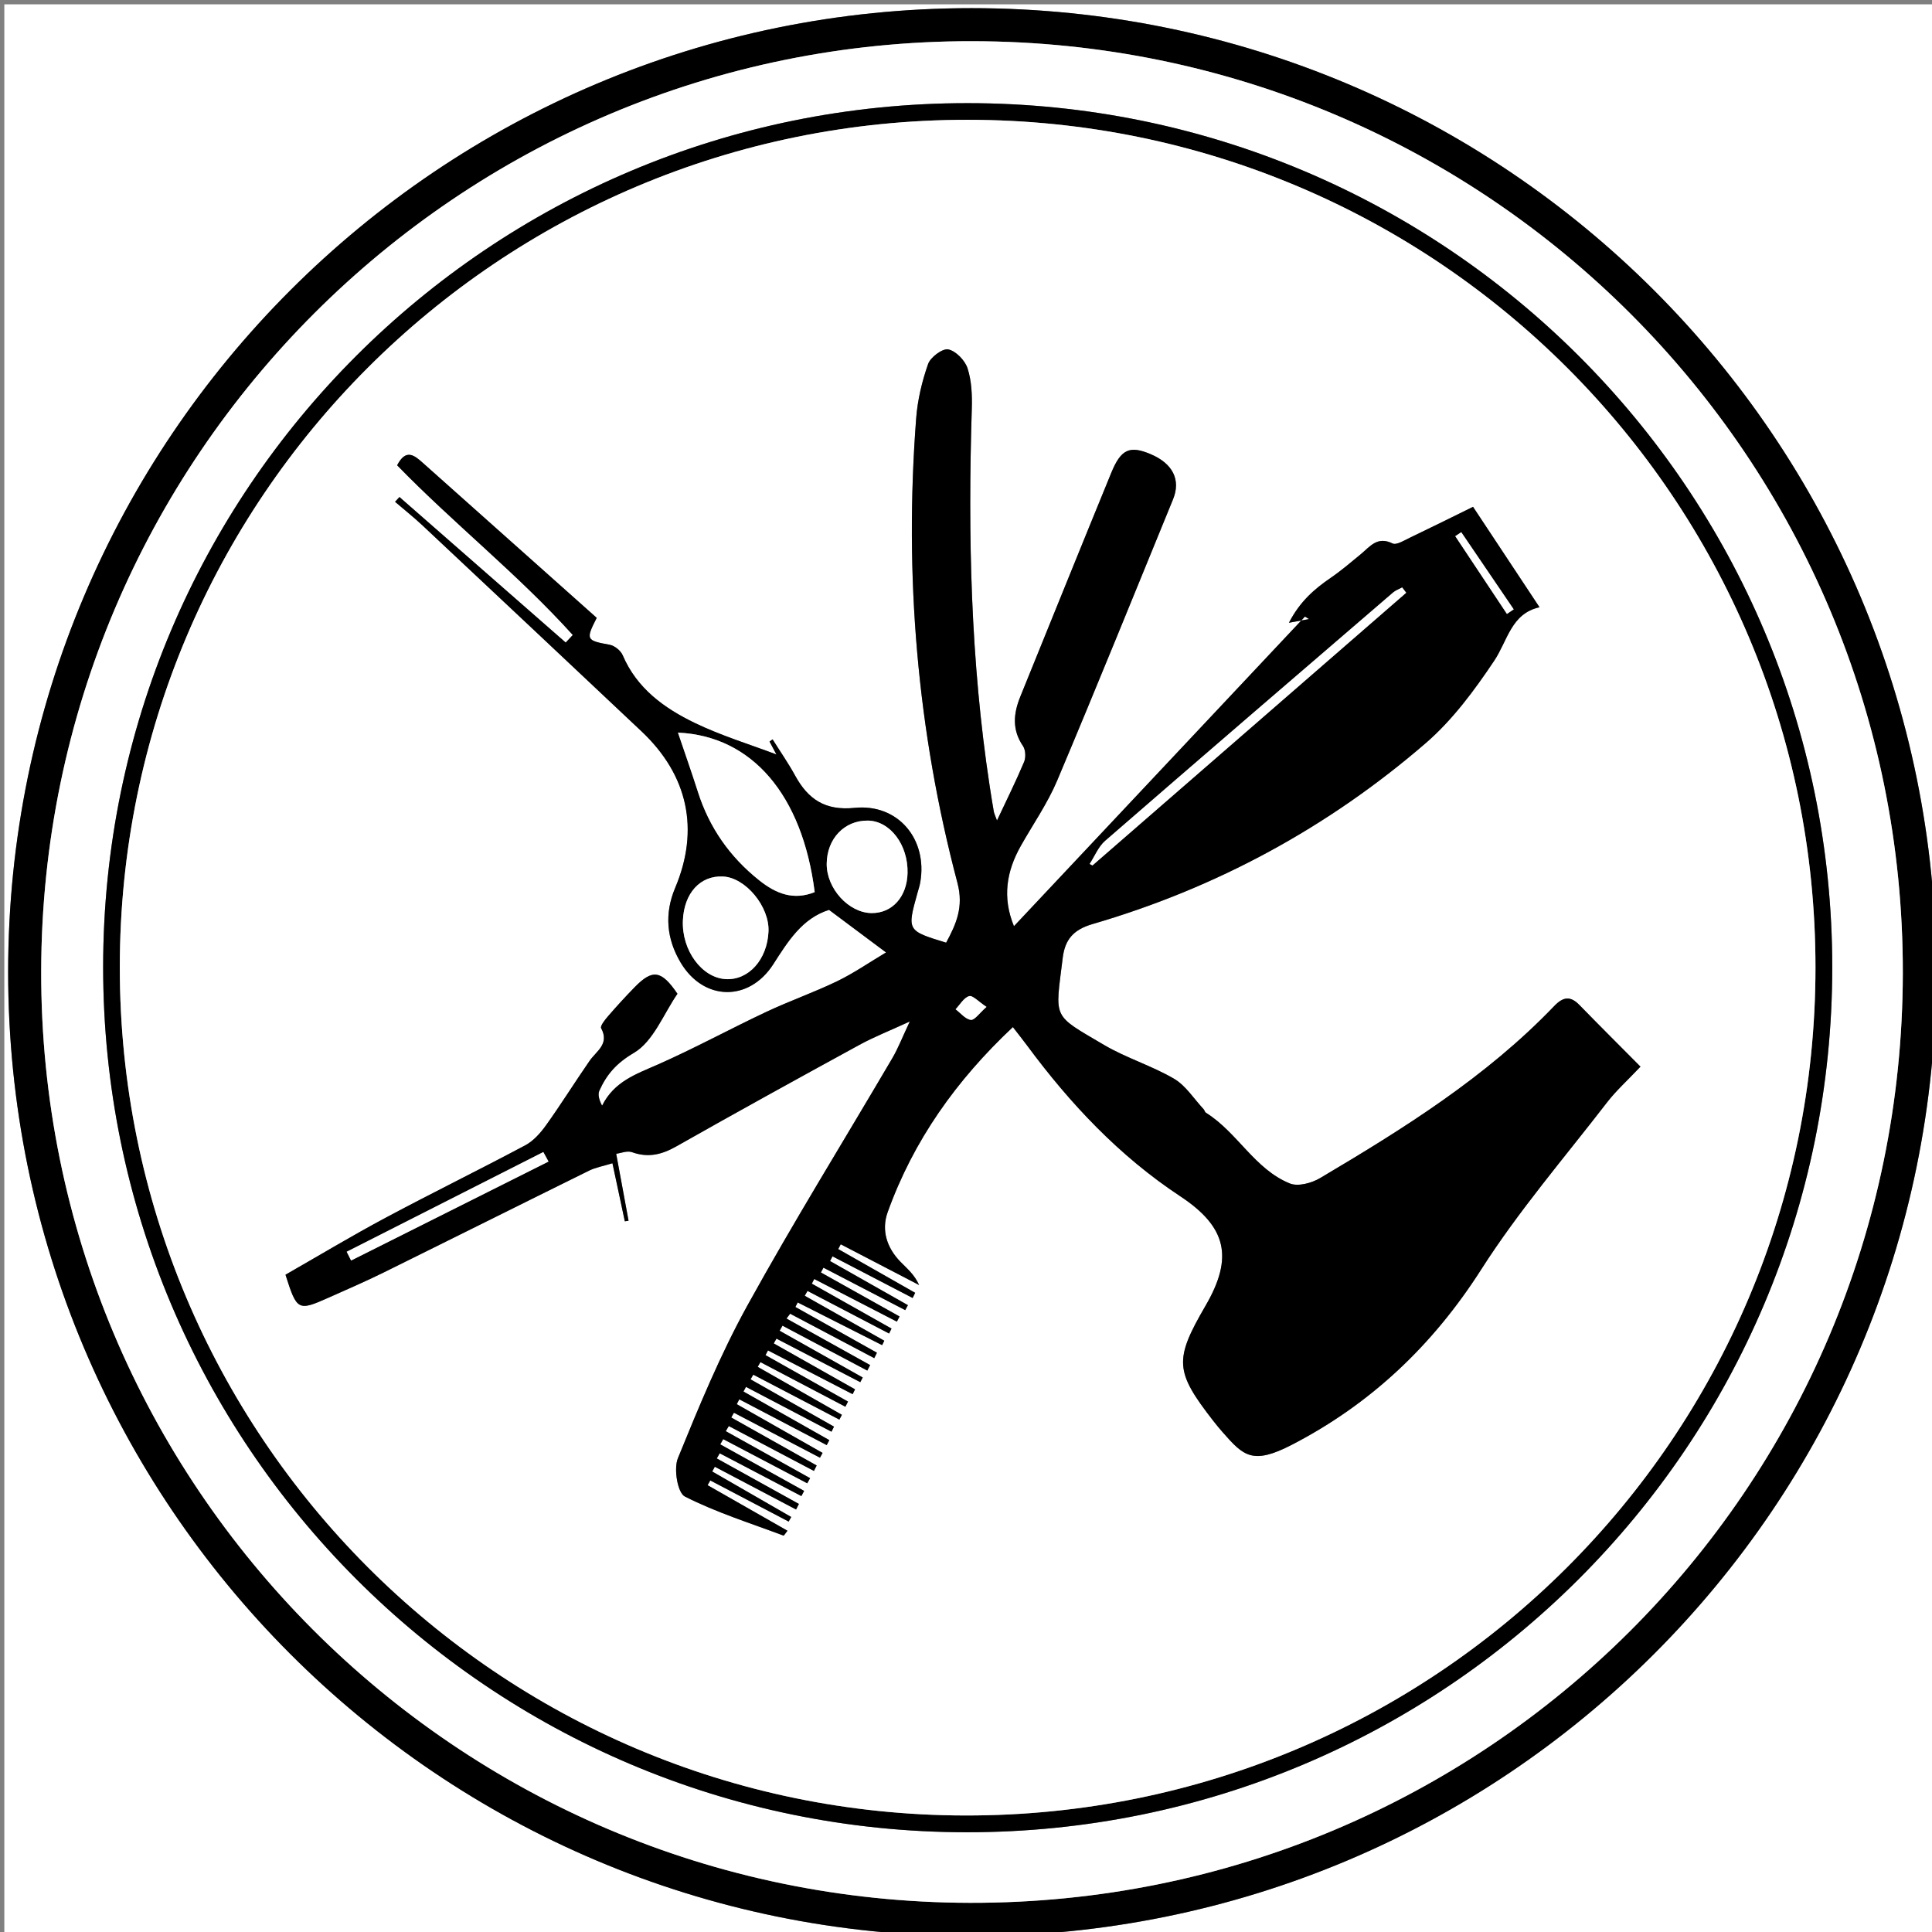 <?xml version="1.0" encoding="utf-8"?>
<!-- Generator: Adobe Illustrator 16.0.0, SVG Export Plug-In . SVG Version: 6.00 Build 0)  -->
<!DOCTYPE svg PUBLIC "-//W3C//DTD SVG 1.1//EN" "http://www.w3.org/Graphics/SVG/1.1/DTD/svg11.dtd">
<svg version="1.1" id="Layer_1" xmlns="http://www.w3.org/2000/svg" xmlns:xlink="http://www.w3.org/1999/xlink" x="0px" y="0px"
	 width="446.944px" height="446.944px" viewBox="0 0 446.944 446.944" enable-background="new 0 0 446.944 446.944"
	 xml:space="preserve">
<rect x="0" y="0" width="446.944" height="446.944" fill="#808080" stroke="none"/>
<g>
	<g>
		<path fill="#FFFFFF" d="M1,1c149.314,0,298.629,0,447.944,0c0,149.314,0,298.629,0,447.944c-149.314,0-298.629,0-447.944,0
			C1,299.63,1,150.314,1,1z M1.885,224.812C1.86,348.013,101.494,447.836,224.562,447.912
			c123.485,0.075,223.312-99.565,223.35-222.933C447.948,101.587,348.197,1.875,224.729,1.887
			C101.629,1.898,1.91,101.652,1.885,224.812z"/>
		<path fill-rule="evenodd" clip-rule="evenodd" d="M1.885,224.812C1.91,101.652,101.629,1.898,224.729,1.887
			c123.469-0.012,223.22,99.7,223.184,223.093c-0.037,123.367-99.864,223.008-223.35,222.933
			C101.494,447.836,1.86,348.013,1.885,224.812z M9.529,224.644c-0.233,118.822,95.947,215.311,214.864,215.552
			C343.635,440.438,440,344.41,440.195,225.148C440.391,106.038,344.163,9.666,224.899,9.529
			C106.148,9.394,9.763,105.665,9.529,224.644z"/>
		<path fill-rule="evenodd" clip-rule="evenodd" fill="#FFFFFF" d="M9.529,224.644C9.763,105.665,106.148,9.394,224.899,9.529
			c119.264,0.137,215.491,96.508,215.296,215.619C440,344.41,343.635,440.438,224.393,440.195
			C105.476,439.954,9.295,343.466,9.529,224.644z M223.849,23.862c-110.532-0.023-199.95,89.315-199.986,199.807
			c-0.036,110.527,89.306,200.102,199.681,200.2c110.641,0.099,200.336-89.517,200.325-200.147
			C423.857,113.332,334.339,23.885,223.849,23.862z"/>
		<path fill-rule="evenodd" clip-rule="evenodd" d="M223.849,23.862c110.49,0.022,200.008,89.469,200.02,199.86
			c0.012,110.63-89.684,200.246-200.325,200.147c-110.375-0.098-199.717-89.673-199.681-200.2
			C23.899,113.177,113.317,23.839,223.849,23.862z M27.714,223.802c0.001,108.265,87.505,196.035,195.588,196.186
			c108.72,0.151,196.645-87.529,196.686-196.142c0.041-108.393-87.674-196.104-196.14-196.132
			C115.359,27.687,27.713,115.313,27.714,223.802z"/>
		<path fill-rule="evenodd" clip-rule="evenodd" fill="#FFFFFF" d="M27.714,223.802C27.713,115.313,115.359,27.687,223.848,27.714
			c108.466,0.027,196.181,87.739,196.14,196.132c-0.041,108.613-87.966,196.293-196.686,196.142
			C115.219,419.837,27.715,332.067,27.714,223.802z M181.95,305.03c0.28-0.372,0.56-0.743,0.841-1.114
			c6.486,3.427,12.971,6.853,19.458,10.279c0.207-0.418,0.414-0.837,0.622-1.255c-6.288-3.527-12.577-7.055-18.865-10.583
			c0.179-0.351,0.358-0.699,0.537-1.049c6.51,3.292,13.019,6.586,19.529,9.878c0.168-0.342,0.336-0.684,0.504-1.024
			c-6.136-3.467-12.271-6.934-18.407-10.4c0.214-0.372,0.428-0.745,0.643-1.118c6.289,3.282,12.577,6.565,18.865,9.848
			c0.19-0.38,0.38-0.76,0.571-1.14c-6.146-3.465-12.293-6.928-18.44-10.393c0.187-0.357,0.374-0.716,0.561-1.074
			c6.372,3.289,12.744,6.576,19.116,9.864c0.207-0.398,0.415-0.798,0.622-1.196c-6.067-3.393-12.133-6.785-18.201-10.179
			c0.199-0.37,0.397-0.739,0.596-1.108c6.304,3.272,12.607,6.547,18.911,9.819c0.208-0.383,0.417-0.766,0.625-1.149
			c-6.005-3.401-12.009-6.804-18.013-10.205c0.19-0.363,0.381-0.726,0.571-1.089c6.179,3.21,12.358,6.422,18.537,9.633
			c0.194-0.399,0.388-0.799,0.582-1.198c-5.933-3.373-11.867-6.745-17.799-10.118c0.193-0.367,0.386-0.735,0.58-1.104
			c6.044,3.142,12.088,6.281,18.133,9.423c-1.104-2.441-2.775-3.806-4.278-5.336c-3.182-3.238-4.503-7.322-3.002-11.503
			c5.956-16.595,15.889-30.554,28.973-42.833c1.292,1.672,2.315,2.949,3.289,4.266c9.971,13.484,21.331,25.562,35.417,34.863
			c10.736,7.09,12.378,14.136,5.867,25.326c-7.294,12.54-7.117,15.196,1.79,26.649c0.716,0.92,1.459,1.82,2.23,2.694
			c4.766,5.405,6.837,7.545,15.98,2.811c18.266-9.455,32.592-23.035,43.779-40.555c8.647-13.54,19.237-25.846,29.081-38.609
			c2.109-2.736,4.726-5.082,7.754-8.291c-4.841-4.878-9.524-9.535-14.132-14.269c-2.114-2.173-3.79-1.871-5.819,0.246
			c-15.732,16.418-34.809,28.338-54.178,39.809c-1.945,1.152-5.088,2.004-6.969,1.245c-8.166-3.295-12.146-11.836-19.44-16.373
			c-0.253-0.157-0.314-0.591-0.537-0.828c-2.241-2.399-4.113-5.442-6.833-7.034c-5.167-3.023-11.068-4.796-16.224-7.837
			c-12.157-7.173-11.273-5.779-9.53-20.109c0.521-4.282,2.494-6.55,6.893-7.833c28.694-8.371,54.505-22.354,77.091-41.864
			c6.175-5.333,11.25-12.2,15.825-19.036c3.124-4.668,3.923-10.941,10.494-12.393c-5.279-7.976-10.111-15.277-15.377-23.233
			c-4.828,2.37-9.694,4.796-14.602,7.14c-1.303,0.622-3.12,1.778-4.031,1.329c-3.52-1.737-5.204,0.732-7.332,2.485
			c-2.288,1.884-4.548,3.826-6.989,5.496c-3.788,2.59-7.115,5.481-9.636,10.371c2.351-0.432,3.499-0.643,4.649-0.854
			c-0.313-0.193-0.627-0.385-0.939-0.578c-22.43,23.862-44.857,47.725-67.324,71.628c-2.744-6.662-1.717-12.71,1.564-18.54
			c2.835-5.037,6.192-9.849,8.426-15.139c9.124-21.608,17.912-43.357,26.806-65.062c1.854-4.522-0.057-8.303-5.203-10.471
			c-4.801-2.023-6.827-1.171-9.078,4.316c-7.07,17.242-14.041,34.524-21.05,51.791c-1.581,3.896-1.945,7.651,0.616,11.409
			c0.612,0.898,0.7,2.644,0.266,3.68c-1.835,4.376-3.959,8.633-6.273,13.566c-0.45-1.24-0.665-1.643-0.739-2.07
			c-0.341-1.967-0.655-3.941-0.956-5.915c-4.41-28.932-5.042-58.039-4.135-87.228c0.098-3.127-0.032-6.431-0.968-9.361
			c-0.591-1.847-2.695-4.042-4.466-4.408c-1.332-0.275-4.115,1.792-4.672,3.374c-1.418,4.025-2.437,8.324-2.762,12.58
			c-2.778,36.34,0.229,72.229,9.552,107.47c1.476,5.573-0.292,9.511-2.616,13.819c-9.063-2.769-9.063-2.769-6.636-11.504
			c0.223-0.801,0.494-1.595,0.638-2.411c1.77-10.007-5.118-18.297-15.202-17.272c-6.78,0.689-10.731-1.981-13.738-7.469
			c-1.578-2.879-3.464-5.59-5.211-8.377c-0.237,0.167-0.473,0.333-0.71,0.499c0.644,1.213,1.289,2.426,1.59,2.992
			c-6.128-2.324-12.749-4.326-18.899-7.3c-7.057-3.411-13.384-7.969-16.665-15.661c-0.456-1.07-1.883-2.212-3.026-2.42
			c-5.396-0.984-5.575-1.15-2.976-6.22c-13.327-11.874-26.758-23.828-40.172-35.803c-2.02-1.805-3.948-3.431-6.004,0.506
			c13.077,13.466,28.002,25.246,40.639,39.262c-0.547,0.583-1.094,1.166-1.64,1.749c-12.821-11.222-25.641-22.444-38.46-33.667
			c-0.34,0.367-0.68,0.735-1.021,1.102c2.137,1.834,4.349,3.59,6.401,5.515c16.89,15.843,33.765,31.701,50.615,47.587
			c10.772,10.156,13.469,22.734,7.788,36.208c-2.524,5.987-1.994,11.786,1.245,17.25c5.324,8.985,15.84,9.153,21.45,0.424
			c3.393-5.279,6.674-10.624,12.899-12.58c4.347,3.247,8.563,6.395,13.188,9.849c-3.926,2.34-7.469,4.802-11.305,6.656
			c-5.362,2.592-11.021,4.563-16.413,7.102c-8.415,3.962-16.599,8.429-25.101,12.184c-4.979,2.198-10.055,3.88-12.872,9.511
			c-0.687-1.319-1.04-2.581-0.625-3.493c1.699-3.736,3.92-6.339,7.965-8.715c4.535-2.665,6.886-9.048,10.097-13.684
			c-3.734-5.485-5.778-5.749-9.93-1.488c-2.093,2.147-4.122,4.361-6.083,6.629c-0.728,0.84-1.914,2.313-1.638,2.824
			c1.979,3.673-1.1,5.274-2.686,7.568c-3.397,4.916-6.565,9.993-10.041,14.853c-1.289,1.803-2.92,3.652-4.829,4.67
			c-10.719,5.718-21.64,11.058-32.353,16.786c-7.856,4.202-15.5,8.803-23.117,13.154c2.649,8.325,2.892,8.456,9.951,5.311
			c4.25-1.895,8.528-3.739,12.699-5.798c15.877-7.834,31.706-15.765,47.586-23.596c1.513-0.745,3.247-1.04,5.401-1.706
			c1.066,4.998,1.966,9.213,2.866,13.429c0.287-0.042,0.575-0.084,0.863-0.126c-0.921-4.983-1.841-9.969-2.862-15.498
			c1.038-0.129,2.537-0.771,3.66-0.368c3.732,1.342,6.869,0.574,10.239-1.334c14.048-7.956,28.189-15.747,42.357-23.486
			c3.383-1.849,7.003-3.267,11.669-5.415c-1.762,3.732-2.71,6.216-4.038,8.478c-11.196,19.078-22.866,37.893-33.548,57.253
			c-6.232,11.295-11.187,23.334-16.065,35.302c-1.003,2.459-0.079,8.003,1.613,8.861c7.267,3.688,15.151,6.163,22.825,9.04
			c0.094,0.034,0.389-0.471,0.909-1.125c-6.197-3.534-12.334-7.034-18.473-10.534c0.205-0.367,0.411-0.734,0.617-1.102
			c6.043,3.173,12.086,6.345,18.13,9.518c0.198-0.354,0.396-0.707,0.595-1.061c-6.092-3.508-12.183-7.017-18.275-10.524
			c0.201-0.365,0.403-0.73,0.604-1.097c6.263,3.296,12.527,6.592,18.79,9.888c0.22-0.428,0.439-0.857,0.658-1.286
			c-6.332-3.509-12.663-7.019-18.994-10.526c0.226-0.397,0.451-0.795,0.677-1.191c6.296,3.3,12.593,6.6,18.89,9.899
			c0.212-0.399,0.424-0.8,0.637-1.199c-6.468-3.589-12.936-7.178-19.404-10.767c0.229-0.402,0.458-0.805,0.686-1.207
			c6.479,3.403,12.958,6.809,19.437,10.212c0.221-0.394,0.442-0.788,0.663-1.182c-6.501-3.623-13.003-7.247-19.504-10.87
			c0.23-0.396,0.461-0.792,0.692-1.188c6.564,3.459,13.13,6.92,19.695,10.38c0.213-0.419,0.426-0.837,0.639-1.256
			c-6.587-3.701-13.175-7.401-19.762-11.104c0.207-0.366,0.413-0.732,0.62-1.1c6.634,3.467,13.267,6.932,19.901,10.398
			c0.202-0.368,0.404-0.735,0.606-1.104c-6.616-3.758-13.233-7.517-19.85-11.274c0.193-0.373,0.388-0.747,0.581-1.12
			c6.742,3.528,13.483,7.058,20.224,10.587c0.201-0.383,0.402-0.766,0.604-1.148c-6.619-3.748-13.239-7.496-19.859-11.243
			c0.193-0.359,0.386-0.719,0.578-1.077c6.593,3.457,13.186,6.912,19.779,10.369c0.194-0.391,0.389-0.78,0.583-1.171
			c-6.434-3.648-12.869-7.296-19.302-10.944c0.209-0.36,0.418-0.72,0.628-1.08c6.639,3.468,13.278,6.936,19.917,10.401
			c0.194-0.371,0.389-0.743,0.584-1.115c-6.492-3.696-12.984-7.395-19.477-11.091c0.211-0.364,0.421-0.729,0.632-1.093
			c6.551,3.438,13.102,6.879,19.653,10.317c0.202-0.398,0.403-0.797,0.604-1.195c-6.361-3.581-12.723-7.162-19.084-10.743
			c0.191-0.362,0.383-0.726,0.574-1.088c6.526,3.374,13.053,6.747,19.58,10.122c0.187-0.374,0.374-0.747,0.561-1.12
			c-6.27-3.542-12.54-7.083-18.81-10.625c0.211-0.368,0.421-0.737,0.632-1.104c6.463,3.355,12.926,6.712,19.389,10.067
			c0.188-0.359,0.378-0.718,0.567-1.077c-6.408-3.605-12.818-7.212-19.226-10.817c0.222-0.391,0.443-0.782,0.665-1.173
			c6.538,3.461,13.076,6.924,19.615,10.387c0.22-0.423,0.439-0.846,0.659-1.269C194.846,312.206,188.398,308.618,181.95,305.03z"/>
		<path fill-rule="evenodd" clip-rule="evenodd" d="M181.95,305.03c6.448,3.588,12.896,7.176,19.344,10.764
			c-0.22,0.423-0.439,0.846-0.659,1.269c-6.539-3.463-13.077-6.926-19.615-10.387c-0.222,0.391-0.443,0.782-0.665,1.173
			c6.408,3.605,12.818,7.212,19.226,10.817c-0.189,0.359-0.379,0.718-0.567,1.077c-6.463-3.355-12.926-6.712-19.389-10.067
			c-0.211,0.367-0.421,0.736-0.632,1.104c6.27,3.542,12.54,7.083,18.81,10.625c-0.187,0.373-0.374,0.746-0.561,1.12
			c-6.527-3.375-13.053-6.748-19.58-10.122c-0.191,0.362-0.383,0.726-0.574,1.088c6.361,3.581,12.723,7.162,19.084,10.743
			c-0.201,0.398-0.402,0.797-0.604,1.195c-6.551-3.438-13.102-6.879-19.653-10.317c-0.211,0.364-0.421,0.729-0.632,1.093
			c6.493,3.696,12.985,7.395,19.477,11.091c-0.195,0.372-0.39,0.744-0.584,1.115c-6.639-3.466-13.278-6.934-19.917-10.401
			c-0.21,0.36-0.419,0.72-0.628,1.08c6.434,3.648,12.868,7.296,19.302,10.944c-0.194,0.391-0.389,0.78-0.583,1.171
			c-6.593-3.457-13.186-6.912-19.779-10.369c-0.192,0.358-0.385,0.718-0.578,1.077c6.62,3.747,13.24,7.495,19.859,11.243
			c-0.201,0.383-0.402,0.766-0.604,1.148c-6.741-3.529-13.482-7.059-20.224-10.587c-0.193,0.373-0.388,0.747-0.581,1.12
			c6.617,3.758,13.234,7.517,19.85,11.274c-0.202,0.368-0.404,0.735-0.606,1.104c-6.634-3.467-13.267-6.932-19.901-10.398
			c-0.207,0.367-0.413,0.733-0.62,1.1c6.587,3.702,13.175,7.402,19.762,11.104c-0.213,0.419-0.426,0.837-0.639,1.256
			c-6.564-3.46-13.13-6.921-19.695-10.38c-0.231,0.396-0.462,0.792-0.692,1.188c6.501,3.623,13.003,7.247,19.504,10.87
			c-0.221,0.394-0.442,0.788-0.663,1.182c-6.479-3.403-12.958-6.809-19.437-10.212c-0.229,0.402-0.457,0.805-0.686,1.207
			c6.468,3.589,12.936,7.178,19.404,10.767c-0.213,0.399-0.425,0.8-0.637,1.199c-6.297-3.3-12.594-6.6-18.89-9.899
			c-0.226,0.396-0.451,0.794-0.677,1.191c6.331,3.508,12.662,7.018,18.994,10.526c-0.219,0.429-0.438,0.858-0.658,1.286
			c-6.263-3.296-12.527-6.592-18.79-9.888c-0.201,0.366-0.403,0.731-0.604,1.097c6.092,3.508,12.183,7.017,18.275,10.524
			c-0.198,0.354-0.396,0.707-0.595,1.061c-6.044-3.173-12.087-6.345-18.13-9.518c-0.206,0.367-0.412,0.734-0.617,1.102
			c6.138,3.5,12.276,7,18.473,10.534c-0.521,0.654-0.815,1.159-0.909,1.125c-7.674-2.877-15.559-5.352-22.825-9.04
			c-1.692-0.858-2.616-6.402-1.613-8.861c4.878-11.968,9.833-24.007,16.065-35.302c10.682-19.36,22.353-38.175,33.548-57.253
			c1.327-2.262,2.275-4.745,4.038-8.478c-4.666,2.148-8.286,3.566-11.669,5.415c-14.168,7.739-28.309,15.53-42.357,23.486
			c-3.37,1.908-6.507,2.676-10.239,1.334c-1.123-0.403-2.622,0.239-3.66,0.368c1.021,5.529,1.941,10.515,2.862,15.498
			c-0.288,0.042-0.576,0.084-0.863,0.126c-0.899-4.216-1.799-8.431-2.866-13.429c-2.154,0.666-3.888,0.961-5.401,1.706
			c-15.88,7.831-31.709,15.762-47.586,23.596c-4.171,2.059-8.449,3.903-12.699,5.798c-7.059,3.146-7.302,3.015-9.951-5.311
			c7.617-4.352,15.261-8.952,23.117-13.154c10.713-5.729,21.633-11.068,32.353-16.786c1.908-1.018,3.54-2.867,4.829-4.67
			c3.475-4.859,6.644-9.937,10.041-14.853c1.586-2.294,4.665-3.896,2.686-7.568c-0.275-0.511,0.911-1.984,1.638-2.824
			c1.961-2.268,3.99-4.481,6.083-6.629c4.152-4.261,6.196-3.997,9.93,1.488c-3.211,4.636-5.562,11.019-10.097,13.684
			c-4.044,2.376-6.266,4.979-7.965,8.715c-0.415,0.912-0.062,2.174,0.625,3.493c2.816-5.631,7.893-7.312,12.872-9.511
			c8.502-3.755,16.686-8.222,25.101-12.184c5.392-2.538,11.051-4.51,16.413-7.102c3.836-1.854,7.379-4.316,11.305-6.656
			c-4.625-3.454-8.841-6.602-13.188-9.849c-6.225,1.956-9.506,7.301-12.899,12.58c-5.61,8.729-16.126,8.561-21.45-0.424
			c-3.239-5.464-3.769-11.262-1.245-17.25c5.681-13.473,2.984-26.052-7.788-36.208c-16.85-15.886-33.725-31.744-50.615-47.587
			c-2.052-1.925-4.264-3.681-6.401-5.515c0.341-0.367,0.681-0.735,1.021-1.102c12.82,11.222,25.64,22.444,38.46,33.667
			c0.546-0.583,1.093-1.166,1.64-1.749c-12.637-14.016-27.562-25.796-40.639-39.262c2.056-3.937,3.984-2.311,6.004-0.506
			c13.414,11.975,26.845,23.93,40.172,35.803c-2.599,5.069-2.42,5.235,2.976,6.22c1.143,0.208,2.57,1.351,3.026,2.42
			c3.281,7.692,9.608,12.25,16.665,15.661c6.15,2.974,12.771,4.976,18.899,7.3c-0.302-0.566-0.946-1.779-1.59-2.992
			c0.237-0.166,0.473-0.332,0.71-0.499c1.747,2.787,3.633,5.498,5.211,8.377c3.006,5.488,6.958,8.158,13.738,7.469
			c10.084-1.025,16.972,7.266,15.202,17.272c-0.144,0.815-0.415,1.609-0.638,2.411c-2.428,8.735-2.428,8.735,6.636,11.504
			c2.324-4.308,4.091-8.246,2.616-13.819c-9.324-35.242-12.33-71.13-9.552-107.47c0.325-4.255,1.344-8.554,2.762-12.58
			c0.558-1.582,3.34-3.649,4.672-3.374c1.771,0.365,3.875,2.561,4.466,4.408c0.936,2.931,1.066,6.234,0.968,9.361
			c-0.908,29.188-0.275,58.295,4.135,87.228c0.301,1.974,0.615,3.948,0.956,5.915c0.074,0.428,0.289,0.83,0.739,2.07
			c2.314-4.933,4.438-9.189,6.273-13.566c0.435-1.036,0.347-2.782-0.266-3.68c-2.562-3.757-2.197-7.513-0.616-11.409
			c7.009-17.267,13.979-34.548,21.05-51.791c2.251-5.487,4.277-6.339,9.078-4.316c5.146,2.168,7.057,5.949,5.203,10.471
			c-8.894,21.705-17.682,43.454-26.806,65.062c-2.233,5.29-5.591,10.102-8.426,15.139c-3.281,5.83-4.309,11.877-1.564,18.54
			c22.467-23.903,44.895-47.766,67.324-71.628c0.312,0.192,0.626,0.385,0.939,0.578c-1.15,0.211-2.299,0.422-4.649,0.854
			c2.521-4.889,5.848-7.78,9.636-10.371c2.441-1.67,4.701-3.612,6.989-5.496c2.128-1.752,3.812-4.222,7.332-2.485
			c0.911,0.449,2.729-0.707,4.031-1.329c4.907-2.343,9.773-4.77,14.602-7.14c5.266,7.956,10.098,15.258,15.377,23.233
			c-6.571,1.452-7.37,7.725-10.494,12.393c-4.575,6.836-9.65,13.703-15.825,19.036c-22.586,19.51-48.396,33.493-77.091,41.864
			c-4.398,1.283-6.372,3.551-6.893,7.833c-1.743,14.33-2.627,12.936,9.53,20.109c5.155,3.041,11.057,4.813,16.224,7.837
			c2.72,1.592,4.592,4.635,6.833,7.034c0.223,0.237,0.284,0.671,0.537,0.828c7.295,4.537,11.274,13.078,19.44,16.373
			c1.881,0.759,5.023-0.093,6.969-1.245c19.369-11.471,38.445-23.391,54.178-39.809c2.029-2.117,3.705-2.419,5.819-0.246
			c4.607,4.733,9.291,9.391,14.132,14.269c-3.028,3.209-5.645,5.555-7.754,8.291c-9.844,12.764-20.434,25.069-29.081,38.609
			c-11.188,17.52-25.514,31.1-43.779,40.555c-9.144,4.734-11.215,2.595-15.98-2.811c-0.771-0.874-1.515-1.774-2.23-2.694
			c-8.907-11.453-9.084-14.109-1.79-26.649c6.511-11.19,4.869-18.236-5.867-25.326c-14.086-9.302-25.446-21.379-35.417-34.863
			c-0.974-1.316-1.997-2.594-3.289-4.266c-13.084,12.279-23.017,26.238-28.973,42.833c-1.501,4.181-0.18,8.265,3.002,11.503
			c1.502,1.53,3.173,2.895,4.278,5.336c-6.044-3.142-12.088-6.281-18.133-9.423c-0.193,0.368-0.387,0.736-0.58,1.104
			c5.933,3.373,11.867,6.745,17.799,10.118c-0.194,0.399-0.388,0.799-0.582,1.198c-6.179-3.211-12.358-6.423-18.537-9.633
			c-0.19,0.363-0.381,0.726-0.571,1.089c6.004,3.401,12.008,6.804,18.013,10.205c-0.209,0.384-0.417,0.767-0.625,1.149
			c-6.304-3.272-12.607-6.547-18.911-9.819c-0.199,0.369-0.397,0.738-0.596,1.108c6.067,3.394,12.134,6.786,18.201,10.179
			c-0.207,0.398-0.415,0.798-0.622,1.196c-6.372-3.288-12.744-6.575-19.116-9.864c-0.187,0.358-0.374,0.717-0.561,1.074
			c6.146,3.465,12.293,6.928,18.44,10.393c-0.19,0.38-0.381,0.76-0.571,1.14c-6.289-3.282-12.577-6.565-18.865-9.848
			c-0.215,0.373-0.429,0.746-0.643,1.118c6.136,3.467,12.271,6.934,18.407,10.4c-0.168,0.341-0.336,0.683-0.504,1.024
			c-6.51-3.292-13.019-6.586-19.529-9.878c-0.179,0.35-0.358,0.698-0.537,1.049c6.288,3.528,12.577,7.056,18.865,10.583
			c-0.208,0.418-0.415,0.837-0.622,1.255c-6.486-3.427-12.972-6.853-19.458-10.279C182.51,304.287,182.23,304.658,181.95,305.03z
			 M188.47,206.379c-2.846-22.446-14.467-36.111-31.631-36.897c1.565,4.629,3.161,9.128,4.607,13.675
			c2.64,8.301,7.383,15.071,14.202,20.504C179.55,206.769,183.584,208.342,188.47,206.379z M177.783,215.479
			c0.247-5.758-5.306-12.464-10.529-12.713c-5.274-0.251-9.008,3.846-9.277,10.18c-0.292,6.883,4.367,13.255,9.917,13.562
			C173.183,226.801,177.503,221.983,177.783,215.479z M209.951,201.994c0.166-6.536-4.035-12.094-9.188-12.158
			c-5.417-0.068-9.467,4.183-9.515,9.987c-0.048,5.717,5.08,11.353,10.376,11.408C206.385,211.279,209.812,207.478,209.951,201.994z
			 M325.301,137.126c-0.309-0.405-0.617-0.812-0.926-1.218c-0.708,0.387-1.512,0.662-2.11,1.177
			c-22.223,19.109-44.45,38.213-66.584,57.426c-1.564,1.359-2.413,3.545-3.595,5.348c0.216,0.114,0.431,0.229,0.646,0.342
			C276.922,179.177,301.111,158.152,325.301,137.126z M126.891,268.712c-0.401-0.733-0.804-1.467-1.205-2.2
			c-15.159,7.688-30.319,15.378-45.479,23.066c0.339,0.675,0.679,1.349,1.019,2.022C96.448,283.972,111.67,276.342,126.891,268.712z
			 M338.044,123.119c-0.461,0.308-0.922,0.616-1.383,0.923c3.982,5.992,7.963,11.984,11.945,17.976
			c0.522-0.351,1.045-0.701,1.568-1.052C346.131,135.018,342.087,129.068,338.044,123.119z M228.214,232.934
			c-1.864-1.223-3.207-2.731-4.021-2.487c-1.235,0.372-2.103,1.962-3.127,3.035c1.168,0.878,2.271,2.294,3.527,2.447
			C225.461,236.034,226.542,234.394,228.214,232.934z"/>
		<path fill-rule="evenodd" clip-rule="evenodd" fill="#FFFFFF" d="M188.47,206.379c-4.885,1.963-8.92,0.39-12.822-2.718
			c-6.819-5.433-11.562-12.204-14.202-20.504c-1.446-4.546-3.042-9.045-4.607-13.675
			C174.003,170.268,185.624,183.933,188.47,206.379z"/>
		<path fill-rule="evenodd" clip-rule="evenodd" fill="#FFFFFF" d="M177.783,215.479c-0.279,6.504-4.6,11.322-9.89,11.029
			c-5.55-0.308-10.208-6.68-9.917-13.562c0.269-6.333,4.002-10.431,9.277-10.18C172.477,203.015,178.03,209.721,177.783,215.479z"/>
		<path fill-rule="evenodd" clip-rule="evenodd" fill="#FFFFFF" d="M209.951,201.994c-0.139,5.484-3.566,9.285-8.327,9.236
			c-5.296-0.055-10.424-5.69-10.376-11.408c0.048-5.804,4.097-10.055,9.515-9.987C205.917,189.9,210.117,195.458,209.951,201.994z"
			/>
		<path fill-rule="evenodd" clip-rule="evenodd" fill="#FFFFFF" d="M325.301,137.126c-24.189,21.026-48.379,42.05-72.569,63.075
			c-0.215-0.113-0.43-0.228-0.646-0.342c1.182-1.803,2.03-3.989,3.595-5.348c22.134-19.213,44.361-38.317,66.584-57.426
			c0.599-0.515,1.402-0.79,2.11-1.177C324.684,136.315,324.992,136.721,325.301,137.126z"/>
		<path fill-rule="evenodd" clip-rule="evenodd" fill="#FFFFFF" d="M126.891,268.712c-15.221,7.63-30.443,15.26-45.665,22.889
			c-0.34-0.674-0.68-1.348-1.019-2.022c15.159-7.688,30.319-15.378,45.479-23.066C126.087,267.245,126.489,267.979,126.891,268.712z
			"/>
		<path fill-rule="evenodd" clip-rule="evenodd" fill="#FFFFFF" d="M338.044,123.119c4.043,5.949,8.087,11.899,12.131,17.847
			c-0.523,0.351-1.046,0.701-1.568,1.052c-3.982-5.992-7.963-11.984-11.945-17.976C337.122,123.734,337.583,123.427,338.044,123.119
			z"/>
		<path fill-rule="evenodd" clip-rule="evenodd" fill="#FFFFFF" d="M228.214,232.934c-1.672,1.46-2.753,3.101-3.621,2.995
			c-1.256-0.153-2.359-1.569-3.527-2.447c1.024-1.073,1.892-2.663,3.127-3.035C225.007,230.202,226.35,231.711,228.214,232.934z"/>
	</g>
</g>
</svg>
